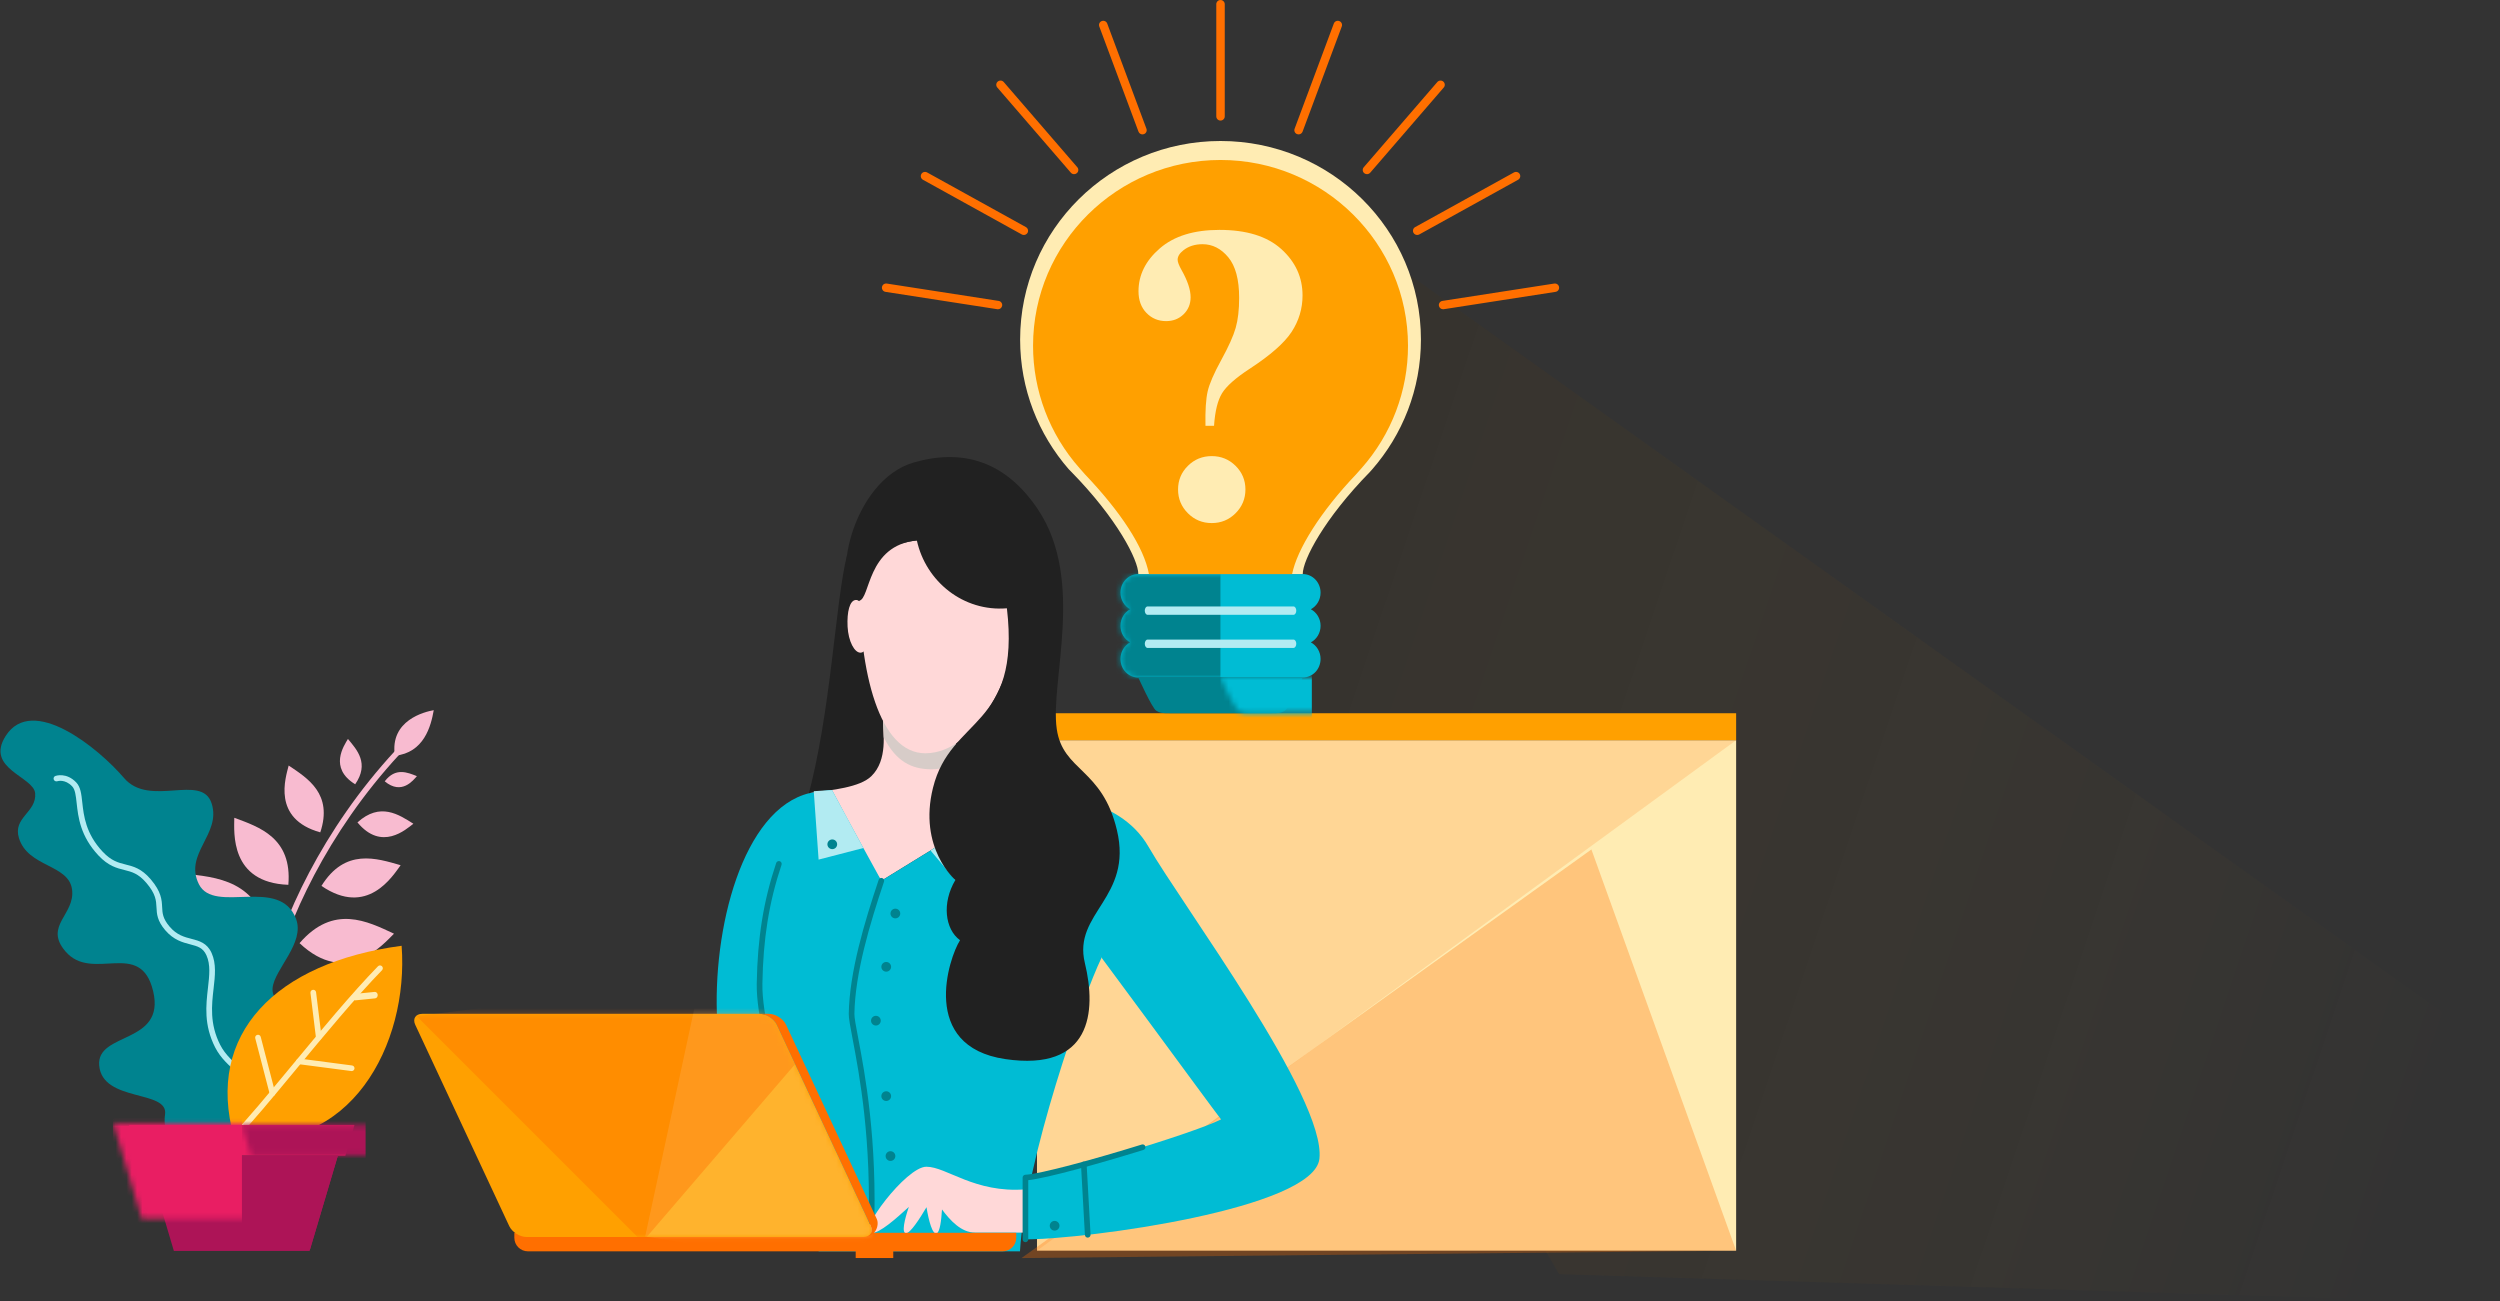 <?xml version="1.0" encoding="UTF-8"?>
<svg width="465px" height="242px" viewBox="0 0 465 242" version="1.1" xmlns="http://www.w3.org/2000/svg" xmlns:xlink="http://www.w3.org/1999/xlink">
    <rect x="0" y="0" width="465" height="242" fill="#333333" stroke="none"/>
    <!-- Generator: Sketch 64 (93537) - https://sketch.com -->
    <title>Foreground</title>
    <desc>Created with Sketch.</desc>
    <defs>
        <linearGradient x1="-32.034%" y1="33.458%" x2="79.87%" y2="60.313%" id="linearGradient-1">
            <stop stop-color="#000000" stop-opacity="0.14" offset="0%"></stop>
            <stop stop-color="#FFA000" stop-opacity="0" offset="100%"></stop>
        </linearGradient>
        <path d="M40.63,13.4 C40.63,12.056 39.891,10.893 38.819,10.32 C39.891,9.747 40.627,8.583 40.627,7.237 C40.627,5.325 39.143,3.775 37.31,3.774 L6.727,3.774 C4.894,3.775 3.408,5.325 3.405,7.236 C3.408,8.582 4.144,9.745 5.217,10.318 C4.144,10.892 3.408,12.055 3.408,13.398 C3.405,14.745 4.144,15.908 5.217,16.481 C4.144,17.053 3.405,18.218 3.408,19.563 C3.405,21.476 4.894,23.026 6.727,23.026 L37.31,23.024 C39.143,23.026 40.627,21.476 40.627,19.561 C40.63,18.22 39.891,17.056 38.819,16.481 C39.891,15.909 40.63,14.746 40.63,13.4 Z" id="path-2"></path>
        <path d="M15.289,19.026 L1.70530257e-13,19.026 C1.70530257e-13,19.026 2.553,24.697 3.317,25.179 C4.087,25.661 4.574,25.662 5.855,25.662 C7.134,25.661 15.293,25.662 15.293,25.662 L24.729,25.662 C26.007,25.661 26.497,25.662 27.262,25.179 C28.03,24.697 30.584,19.024 30.584,19.024 L15.289,19.026 Z" id="path-4"></path>
        <path d="M67.442,2.607 C66.92,1.49 65.475,0.573 64.238,0.573 L1.493,0.573 C0.255,0.573 -0.332,1.49 0.191,2.607 L17.672,40.044 C18.193,41.164 19.637,42.078 20.878,42.078 L83.621,42.078 C84.861,42.078 85.447,41.164 84.924,40.044 L67.442,2.607 Z" id="path-6"></path>
        <polygon id="path-8" points="41.951 5.243 -2.84217094e-14 5.243 1.693 10.949 40.255 10.949"></polygon>
        <polygon id="path-10" points="35.846 0.949 0.074 0.949 5.342 18.677 30.577 18.677"></polygon>
    </defs>
    <g id="Landing" stroke="none" stroke-width="1" fill="none" fill-rule="evenodd">
        <g transform="translate(-742, -222)" id="Banner">
            <g transform="translate(-66, -393)">
                <g id="Artwork" transform="translate(788, 538)">
                    <g id="Foreground" transform="translate(20, 77)">
                        <g id="Group" transform="translate(164, 0)">
                            <polygon id="Rectangle" fill="url(#linearGradient-1)" points="63 26 369 244.5 126 237 61 124.407"></polygon>
                            <rect id="Rectangle_53" fill="#FFECB3" x="28.881" y="137.679" width="130.04" height="94.944"></rect>
                            <polygon id="Rectangle_53" fill-opacity="0.17" fill="#FF6F00" points="28.881 137.679 158.921 137.679 28.881 232.622"></polygon>
                            <polygon id="Rectangle_53" fill-opacity="0.31" fill="#FF6F00" transform="translate(92.46, 196) scale(1, -1) translate(-92.46, -196) " points="26 158 158.921 159.378 132 234"></polygon>
                            <rect id="Rectangle_55" fill="#FFA000" x="28.881" y="132.663" width="130.04" height="5.015"></rect>
                            <g id="Group-7" transform="translate(41, 103)">
                                <mask id="mask-3" fill="white">
                                    <use xlink:href="#path-2"></use>
                                </mask>
                                <use id="Path_106" fill="#00BCD4" fill-rule="nonzero" xlink:href="#path-2"></use>
                                <rect id="Rectangle" fill="#00838F" mask="url(#mask-3)" x="0" y="0" width="22" height="29"></rect>
                            </g>
                            <g id="Group-8" transform="translate(47.727, 107)">
                                <mask id="mask-5" fill="white">
                                    <use xlink:href="#path-4"></use>
                                </mask>
                                <use id="Path_107" fill="#00838F" fill-rule="nonzero" xlink:href="#path-4"></use>
                                <rect id="Rectangle" fill="#00BCD4" mask="url(#mask-5)" x="15.273" y="0" width="17" height="28"></rect>
                            </g>
                            <path d="M76.582,114.358 L49.455,114.358 C49.165,114.358 48.927,114.01 48.927,113.578 C48.927,113.146 49.165,112.798 49.455,112.798 L76.582,112.798 C76.872,112.798 77.108,113.146 77.108,113.578 C77.108,114.01 76.872,114.358 76.582,114.358 Z" id="Path_108" fill="#B2EBF2" fill-rule="nonzero"></path>
                            <path d="M49.456,120.521 C49.165,120.521 48.931,120.171 48.931,119.742 C48.931,119.311 49.165,118.961 49.456,118.961 L76.582,118.961 C76.872,118.961 77.108,119.308 77.108,119.739 C77.108,120.171 76.872,120.518 76.582,120.518 L49.456,120.521 Z" id="Path_109" fill="#B2EBF2" fill-rule="nonzero"></path>
                            <path d="M100.294,63.162 C100.294,42.764 83.606,26.228 63.019,26.225 C42.434,26.225 25.744,42.764 25.744,63.161 C25.744,72.371 29.147,80.793 34.771,87.26 C34.839,87.341 35.158,87.65 35.241,87.737 C43.75,96.413 47.727,104.135 47.727,106.774 L63.016,106.775 L78.31,106.774 C78.31,104.141 82.308,96.456 90.789,87.797 C90.889,87.697 91.158,87.389 91.202,87.334 C96.866,80.856 100.294,72.408 100.294,63.162 Z" id="Path_110" fill="#FFECB3" fill-rule="nonzero"></path>
                            <g id="Group-6" transform="translate(28.148, 29)" fill="#FFA000" fill-rule="nonzero">
                                <path d="M21.555,77.775 C20.638,72.798 16.304,66.204 9.645,59.213 L8.64,58.072 C3.067,51.775 0,43.69 0,35.31 C0.001,16.257 15.644,0.756 34.871,0.757 C54.1,0.756 69.74,16.258 69.74,35.312 C69.743,43.692 66.674,51.777 61.105,58.075 L60.093,59.218 C53.434,66.206 49.102,73.196 48.185,77.777 L21.555,77.775 Z" id="Path_111"></path>
                            </g>
                            <path d="M61.812,79.204 L60.217,79.204 C60.163,76.35 60.3,74.217 60.623,72.802 C60.947,71.389 61.791,69.441 63.153,66.96 C64.515,64.479 65.411,62.486 65.838,60.981 C66.266,59.479 66.482,57.62 66.482,55.408 C66.482,51.991 65.806,49.469 64.457,47.85 C63.108,46.23 61.512,45.421 59.669,45.421 C58.271,45.421 57.086,45.794 56.131,46.54 C55.402,47.105 55.038,47.695 55.038,48.313 C55.038,48.725 55.286,49.368 55.777,50.241 C56.895,52.222 57.453,53.906 57.453,55.293 C57.453,56.555 57.017,57.608 56.149,58.456 C55.279,59.304 54.195,59.728 52.898,59.728 C51.445,59.728 50.227,59.221 49.241,58.206 C48.255,57.189 47.761,55.846 47.761,54.174 C47.761,51.142 49.086,48.481 51.732,46.193 C54.376,43.903 58.077,42.76 62.821,42.76 C67.857,42.76 71.689,43.949 74.323,46.326 C76.954,48.704 78.272,51.579 78.272,54.947 C78.272,57.389 77.598,59.645 76.251,61.716 C74.898,63.785 72.293,66.079 68.428,68.599 C65.833,70.296 64.126,71.807 63.308,73.131 C62.494,74.456 61.99,76.479 61.812,79.204 Z" id="Path_114" fill="#FFECB3" fill-rule="nonzero"></path>
                            <path d="M61.383,84.835 C63.121,84.835 64.599,85.44 65.82,86.648 C67.04,87.856 67.65,89.322 67.65,91.045 C67.65,92.767 67.04,94.239 65.82,95.46 C64.599,96.681 63.121,97.291 61.383,97.291 C59.646,97.291 58.166,96.681 56.946,95.46 C55.726,94.239 55.118,92.767 55.118,91.045 C55.118,89.322 55.726,87.856 56.946,86.648 C58.166,85.44 59.646,84.835 61.383,84.835 Z" id="Path_115" fill="#FFECB3" fill-rule="nonzero"></path>
                            <path d="M63.016,22.426 C62.582,22.426 62.228,22.076 62.228,21.644 L62.228,0.785 C62.228,0.353 62.582,0.003 63.016,0.003 C63.453,0.003 63.805,0.353 63.805,0.785 L63.805,21.644 C63.805,22.076 63.453,22.426 63.016,22.426 Z" id="Path_116" fill="#FF6F00" fill-rule="nonzero"></path>
                            <path d="M77.536,24.998 C77.448,24.998 77.352,24.982 77.263,24.949 C76.855,24.8 76.644,24.349 76.797,23.945 L84.091,4.379 C84.241,3.974 84.697,3.767 85.103,3.917 C85.514,4.065 85.722,4.515 85.572,4.922 L78.279,24.488 C78.16,24.802 77.857,24.998 77.536,24.998 Z" id="Path_117" fill="#FF6F00" fill-rule="nonzero"></path>
                            <path d="M90.255,32.396 C90.077,32.396 89.893,32.336 89.744,32.209 C89.414,31.928 89.375,31.434 89.658,31.106 L103.341,15.258 C103.623,14.93 104.122,14.891 104.453,15.173 C104.786,15.452 104.824,15.947 104.541,16.274 L90.858,32.123 C90.698,32.303 90.479,32.396 90.255,32.396 Z" id="Path_118" fill="#FF6F00" fill-rule="nonzero"></path>
                            <path d="M99.603,43.705 C99.327,43.705 99.055,43.561 98.911,43.305 C98.7,42.928 98.837,42.452 99.216,42.241 L117.596,32.072 C117.975,31.864 118.456,31.998 118.669,32.374 C118.882,32.752 118.745,33.227 118.364,33.437 L99.987,43.606 C99.863,43.674 99.732,43.705 99.603,43.705 Z" id="Path_119" fill="#FF6F00" fill-rule="nonzero"></path>
                            <path d="M104.412,57.522 C104.031,57.522 103.693,57.247 103.634,56.862 C103.566,56.435 103.86,56.035 104.292,55.968 L125.084,52.742 C125.518,52.676 125.922,52.966 125.987,53.393 C126.055,53.82 125.76,54.22 125.33,54.286 L104.535,57.513 C104.494,57.519 104.452,57.522 104.412,57.522 Z" id="Path_120" fill="#FF6F00" fill-rule="nonzero"></path>
                            <path d="M48.499,24.998 C48.178,24.998 47.877,24.802 47.758,24.488 L40.464,4.922 C40.314,4.515 40.522,4.065 40.932,3.917 C41.337,3.767 41.794,3.974 41.944,4.379 L49.237,23.945 C49.391,24.349 49.18,24.8 48.773,24.949 C48.681,24.982 48.589,24.998 48.499,24.998 Z" id="Path_121" fill="#FF6F00" fill-rule="nonzero"></path>
                            <path d="M35.778,32.396 C35.557,32.396 35.337,32.303 35.179,32.123 L21.495,16.274 C21.21,15.947 21.251,15.452 21.581,15.173 C21.913,14.892 22.41,14.93 22.693,15.258 L36.378,31.106 C36.662,31.434 36.621,31.928 36.291,32.209 C36.144,32.336 35.959,32.396 35.778,32.396 Z" id="Path_122" fill="#FF6F00" fill-rule="nonzero"></path>
                            <path d="M26.433,43.705 C26.302,43.705 26.169,43.674 26.049,43.606 L7.67,33.437 C7.291,33.227 7.153,32.752 7.367,32.374 C7.579,31.998 8.062,31.864 8.44,32.072 L26.819,42.241 C27.198,42.452 27.335,42.928 27.123,43.305 C26.977,43.561 26.71,43.705 26.433,43.705 Z" id="Path_123" fill="#FF6F00" fill-rule="nonzero"></path>
                            <path d="M21.623,57.522 C21.585,57.522 21.541,57.519 21.5,57.513 L0.704,54.286 C0.275,54.22 -0.019,53.82 0.046,53.393 C0.115,52.966 0.517,52.674 0.949,52.742 L21.745,55.968 C22.175,56.035 22.471,56.435 22.402,56.862 C22.341,57.247 22.004,57.522 21.623,57.522 Z" id="Path_124" fill="#FF6F00" fill-rule="nonzero"></path>
                        </g>
                        <g id="Group" transform="translate(77, 85)">
                            <path d="M80.532,18.33 C78.348,27.003 77.605,47.423 73.167,63.631 C79.38,69.43 91.211,61.798 88.253,48.372 C85.295,34.946 87.822,19.705 80.532,18.33 Z" id="Path_56" fill="#212121" fill-rule="nonzero"></path>
                            <path d="M73.619,62.508 C61.141,65.455 55.422,87.823 56.41,105.128 L69.423,105.128 L73.619,62.508 Z" id="Path_57" fill="#00BCD4" fill-rule="nonzero"></path>
                            <path d="M87.246,49.092 L93.535,49.769 L99.822,49.092 C99.822,52.782 103.197,61.132 113.45,62.508 C105.019,67.693 86.931,78.816 86.931,78.816 C86.931,78.816 79.417,68.219 73.619,62.508 C77.797,61.947 82.944,61.452 85.075,59.364 C88.174,56.325 87.246,51.278 87.246,49.092 Z" id="Path_58" fill="#FFD8D8" fill-rule="nonzero"></path>
                            <path d="M87.375,52.155 C87.338,51.101 87.246,49.722 87.246,49.092 L93.535,49.769 L99.822,49.092 C99.822,50.758 100.513,53.375 102.214,55.869 C100.48,57.251 98.506,58.089 96.295,58.089 C92.475,58.089 89.644,56.585 87.375,52.155 Z" id="Path_59" fill="#D7CCC8" fill-rule="nonzero"></path>
                            <path d="M111.865,31.533 C112.233,38.596 105.162,55.11 95.103,55.11 C86.625,55.11 82.781,40.374 82.781,23.022 C82.781,14.192 110.682,8.742 111.865,31.533 Z" id="Path_60" fill="#FFD8D8" fill-rule="nonzero"></path>
                            <path d="M80.649,31.543 C80.515,28.803 81.043,26.65 82.188,26.593 C83.334,26.537 84.78,28.595 84.914,31.336 C85.051,34.074 84.23,36.342 83.087,36.398 C81.94,36.453 80.787,34.282 80.649,31.543 Z" id="Path_61" fill="#FFD8D8" fill-rule="nonzero"></path>
                            <path d="M127.89,93.13 C124.438,100.232 113.732,130.686 112.716,147.748 L75.26,147.748 C75.26,138.152 64.084,109.959 64.281,97.974 C64.478,85.989 66.575,75.868 73.619,62.508 C74.61,62.325 76.243,62.049 77.749,61.943 C80.787,67.689 86.931,78.816 86.931,78.816 L113.45,62.508 L127.89,93.13 Z" id="Path_62" fill="#00BCD4" fill-rule="nonzero"></path>
                            <path d="M85.034,144.895 L85.014,144.895 C84.723,144.884 84.495,144.64 84.509,144.35 C85.164,127.072 82.832,114.805 81.581,108.217 C81.143,105.919 80.855,104.399 80.868,103.564 C80.996,95.836 83.752,86.634 86.433,78.652 C86.526,78.376 86.822,78.228 87.099,78.319 C87.372,78.41 87.522,78.709 87.429,78.981 C84.775,86.889 82.046,95.996 81.919,103.58 C81.909,104.311 82.203,105.867 82.614,108.021 C83.873,114.651 86.219,126.992 85.558,144.392 C85.548,144.673 85.314,144.895 85.034,144.895 Z" id="Path_63" fill="#00838F" fill-rule="nonzero"></path>
                            <polygon id="Path_64" fill="#B2EBF2" fill-rule="nonzero" points="83.586 72.73 75.26 74.886 74.358 62.161 77.749 61.943"></polygon>
                            <path d="M76.897,72.039 C76.897,71.539 77.303,71.135 77.805,71.135 C78.304,71.135 78.709,71.539 78.709,72.039 C78.709,72.537 78.304,72.941 77.805,72.941 C77.303,72.941 76.897,72.537 76.897,72.039 Z" id="Path_65" fill="#00838F" fill-rule="nonzero"></path>
                            <polygon id="Path_66" fill="#B2EBF2" fill-rule="nonzero" points="96.083 73.189 101.595 79.766 118.138 62.508 113.45 62.508"></polygon>
                            <path d="M101.928,76.5 C102.219,76.094 102.125,75.531 101.717,75.24 C101.312,74.948 100.745,75.043 100.456,75.45 C100.163,75.855 100.258,76.418 100.665,76.71 C101.07,77.001 101.638,76.906 101.928,76.5 Z" id="Path_67" fill="#FFAF6D" fill-rule="nonzero"></path>
                            <path d="M88.629,84.914 C88.629,84.414 89.037,84.01 89.536,84.01 C90.035,84.01 90.444,84.414 90.444,84.914 C90.444,85.412 90.035,85.816 89.536,85.816 C89.037,85.816 88.629,85.412 88.629,84.914 Z" id="Path_68" fill="#00838F" fill-rule="nonzero"></path>
                            <path d="M86.931,94.83 C86.931,94.329 87.336,93.926 87.837,93.926 C88.336,93.926 88.744,94.329 88.744,94.83 C88.744,95.327 88.336,95.731 87.837,95.731 C87.336,95.731 86.931,95.327 86.931,94.83 Z" id="Path_69" fill="#00838F" fill-rule="nonzero"></path>
                            <path d="M85.011,104.846 C85.011,104.348 85.415,103.941 85.919,103.941 C86.418,103.941 86.822,104.348 86.822,104.846 C86.822,105.343 86.418,105.749 85.919,105.749 C85.415,105.749 85.011,105.343 85.011,104.846 Z" id="Path_70" fill="#00838F" fill-rule="nonzero"></path>
                            <path d="M86.931,118.879 C86.931,118.381 87.336,117.977 87.837,117.977 C88.336,117.977 88.744,118.381 88.744,118.879 C88.744,119.379 88.336,119.783 87.837,119.783 C87.336,119.783 86.931,119.379 86.931,118.879 Z" id="Path_71" fill="#00838F" fill-rule="nonzero"></path>
                            <path d="M87.725,130.029 C87.725,129.53 88.13,129.124 88.629,129.124 C89.13,129.124 89.536,129.53 89.536,130.029 C89.536,130.529 89.13,130.933 88.629,130.933 C88.13,130.933 87.725,130.529 87.725,130.029 Z" id="Path_72" fill="#00838F" fill-rule="nonzero"></path>
                            <path d="M113.732,136.222 C104.228,136.949 99.076,132.012 95.301,132.012 C91.528,132.012 82.314,144.372 85.033,144.372 C86.669,144.372 89.647,141.665 92.044,139.489 C91.252,141.795 90.65,144.372 91.528,144.372 C92.32,144.372 94.034,141.743 95.328,139.54 C95.73,142.026 96.462,144.809 97.266,144.372 C97.815,144.076 98.081,142.055 98.211,139.962 C99.755,142.039 101.815,144.259 104.354,144.259 L113.732,144.259 L113.732,136.222 Z" id="Path_73" fill="#FFD8D8" fill-rule="nonzero"></path>
                            <path d="M113.814,62.527 C117.112,62.705 130.953,62.646 136.613,72.479 C142.903,83.398 169.675,119.206 168.41,130.539 C167.374,139.823 125.111,145.522 113.732,145.522 L113.732,134.026 C118.425,133.829 144.833,125.884 150.117,123.209 C148.342,120.951 125.079,89.096 121.678,84.914 C118.275,80.73 110.631,62.354 113.814,62.527 Z" id="Path_74" fill="#00BCD4" fill-rule="nonzero"></path>
                            <path d="M113.732,146.045 C113.439,146.045 113.207,145.81 113.207,145.522 L113.207,134.026 C113.207,133.746 113.429,133.516 113.711,133.502 C116.424,133.39 126.663,130.589 135.377,127.881 C135.657,127.793 135.949,127.949 136.035,128.224 C136.122,128.498 135.967,128.794 135.691,128.881 C127.614,131.391 117.746,134.134 114.257,134.511 L114.257,145.522 C114.257,145.81 114.021,146.045 113.732,146.045 Z" id="Path_75" fill="#00838F" fill-rule="nonzero"></path>
                            <path d="M125.318,145.2 C125.04,145.2 124.809,144.982 124.793,144.705 L124.063,131.619 C124.046,131.33 124.269,131.081 124.558,131.066 C124.843,131.048 125.099,131.27 125.113,131.561 L125.845,144.646 C125.86,144.935 125.637,145.18 125.347,145.196 L125.318,145.2 Z" id="Path_76" fill="#00838F" fill-rule="nonzero"></path>
                            <path d="M118.254,142.99 C118.254,142.493 118.659,142.087 119.16,142.087 C119.66,142.087 120.066,142.493 120.066,142.99 C120.066,143.488 119.66,143.895 119.16,143.895 C118.659,143.895 118.254,143.488 118.254,142.99 Z" id="Path_77" fill="#00838F" fill-rule="nonzero"></path>
                            <path d="M65.971,110.239 C65.732,110.239 65.515,110.076 65.458,109.834 C64.264,104.643 63.707,100.761 63.754,97.964 C63.894,89.479 65.008,82.553 67.372,75.515 C67.465,75.24 67.764,75.094 68.037,75.182 C68.313,75.274 68.46,75.572 68.368,75.847 C66.043,82.78 64.943,89.606 64.807,97.981 C64.762,100.693 65.311,104.494 66.484,109.6 C66.55,109.88 66.371,110.163 66.088,110.226 C66.05,110.236 66.01,110.239 65.971,110.239 Z" id="Path_78" fill="#00838F" fill-rule="nonzero"></path>
                            <path d="M82.779,26.74 C84.93,26.466 84.161,16.434 93.535,15.524 C95.209,23.186 102.214,28.813 110.283,28.143 C112.897,50.493 99.846,48.223 96.538,61.526 C93.746,72.743 100.694,78.687 100.694,78.687 C98.162,82.96 98.754,87.823 101.564,89.886 C99.492,93.127 93.979,109.631 109.973,111.99 C125.965,114.347 126.999,103.226 124.782,94.11 C122.514,84.787 133.754,82.028 130.746,69.396 C127.995,57.839 120.702,58.495 119.556,50.591 C118.275,41.749 124.898,22.967 116.059,9.754 C110.144,0.912 102.251,-1.649 92.988,1.011 C81.353,4.352 77.237,24.514 82.779,26.74 Z" id="Path_79" fill="#212121" fill-rule="nonzero"></path>
                            <rect id="Rectangle_80" fill="#FF6F00" x="82.16" y="145.079" width="6.986" height="3.913"></rect>
                            <path d="M18.668,144.303 L85.919,144.303 L85.919,145.227 C85.919,146.619 84.785,147.748 83.391,147.748 L21.194,147.748 C19.799,147.748 18.668,146.619 18.668,145.227 L18.668,144.303 Z" id="Path_81" fill="#FF6F00" fill-rule="nonzero"></path>
                            <path d="M85.919,144.303 L112.025,144.303 L112.025,145.227 C112.025,146.619 110.896,147.748 109.499,147.748 L88.444,147.748 C87.048,147.748 85.919,146.619 85.919,145.227 L85.919,144.303 Z" id="Path_82" fill="#FF6F00" fill-rule="nonzero"></path>
                            <g id="Group-5" transform="translate(0.043, 103)">
                                <mask id="mask-7" fill="white">
                                    <use xlink:href="#path-6"></use>
                                </mask>
                                <use id="Path_83" fill="#FFA000" fill-rule="nonzero" xlink:href="#path-6"></use>
                                <polygon id="Rectangle" fill="#FFECB3" opacity="0.502" mask="url(#mask-7)" points="53.957 -9 87.957 -10 87.957 49 42.957 42"></polygon>
                                <polygon id="Rectangle" fill-opacity="0.6" fill="#FF6F00" opacity="0.799" mask="url(#mask-7)" points="0.457 1 87.957 -10 42.457 43"></polygon>
                            </g>
                            <path d="M84.966,143.044 L67.485,105.607 C66.963,104.49 65.518,103.573 64.281,103.573 L66.005,103.573 C67.246,103.573 68.69,104.49 69.21,105.607 L86.076,141.72 C86.597,142.839 85.919,145.078 83.663,145.078 C84.791,145.078 85.49,144.164 84.966,143.044 Z" id="Path_84" fill="#FF6F00" fill-rule="nonzero"></path>
                        </g>
                        <g id="Group" transform="translate(0, 132)">
                            <path d="M73.446,8.568 C78.86,8.025 80.158,3.083 80.676,0.091 C79.035,0.383 72.456,1.949 73.446,8.568 Z" id="Path_85" fill="#F8BBD0" fill-rule="nonzero"></path>
                            <path d="M50.302,50.799 C50.263,50.799 50.224,50.796 50.185,50.786 C49.899,50.72 49.724,50.44 49.79,50.157 C52.313,39.253 59.887,22.333 73.576,7.556 C73.771,7.343 74.106,7.329 74.32,7.526 C74.532,7.722 74.545,8.055 74.35,8.268 C60.802,22.893 53.311,39.617 50.813,50.392 C50.759,50.636 50.543,50.799 50.302,50.799 Z" id="Path_86" fill="#F8BBD0" fill-rule="nonzero"></path>
                            <path d="M50.07,42.432 C48.24,31.651 40.189,31.131 34.059,30.49 C34.874,33.747 36.804,45.315 50.07,42.432 Z" id="Path_87" fill="#F8BBD0" fill-rule="nonzero"></path>
                            <path d="M53.633,32.575 C54.372,23.828 48.214,21.823 43.579,20.108 C43.556,22.801 42.736,32.178 53.633,32.575 Z" id="Path_88" fill="#F8BBD0" fill-rule="nonzero"></path>
                            <path d="M59.572,22.819 C61.959,15.658 57.217,12.752 53.692,10.389 C53.128,12.634 50.547,20.305 59.572,22.819 Z" id="Path_89" fill="#F8BBD0" fill-rule="nonzero"></path>
                            <path d="M66.063,13.877 C68.733,10.015 66.41,7.464 64.715,5.447 C63.987,6.69 61.115,10.824 66.063,13.877 Z" id="Path_90" fill="#F8BBD0" fill-rule="nonzero"></path>
                            <path d="M55.715,43.428 C62.034,36.112 68.357,39.372 73.281,41.665 C71.177,43.755 64.42,51.622 55.715,43.428 Z" id="Path_91" fill="#F8BBD0" fill-rule="nonzero"></path>
                            <path d="M59.791,32.779 C64.186,25.702 70.015,27.633 74.518,28.929 C73.01,30.994 68.313,38.598 59.791,32.779 Z" id="Path_92" fill="#F8BBD0" fill-rule="nonzero"></path>
                            <path d="M66.486,20.968 C70.716,17.149 74.177,19.513 76.887,21.212 C75.505,22.282 70.975,26.391 66.486,20.968 Z" id="Path_93" fill="#F8BBD0" fill-rule="nonzero"></path>
                            <path d="M71.559,13.328 C73.573,10.688 75.806,11.676 77.543,12.362 C76.867,13.12 74.717,15.956 71.559,13.328 Z" id="Path_94" fill="#F8BBD0" fill-rule="nonzero"></path>
                            <path d="M46.615,78.946 C52.739,76.991 58.784,68.186 57.59,62.01 C56.398,55.828 50.408,55.346 50.697,51.82 C50.985,48.296 56.771,43.42 55.063,38.91 C52.022,30.892 39.843,38.143 36.996,32.464 C34.148,26.783 41.193,23.172 39.367,17.448 C37.541,11.727 27.839,18.293 23.073,12.712 C18.307,7.13 6.022,-2.879 1.066,4.871 C-2.85,10.996 6.282,12.431 6.541,15.556 C6.833,19.118 2.337,20.032 3.526,23.888 C5.204,29.335 12.766,28.732 13.4,33.428 C14.037,38.125 8.096,40.181 12.163,44.947 C17.199,50.844 26.16,42.488 28.492,52.389 C30.825,62.295 17.878,59.878 18.452,66.195 C19.077,73.088 31.392,70.632 30.699,75.296 C29.756,81.638 37.114,81.979 46.615,78.946 Z" id="Path_95" fill="#00838F" fill-rule="nonzero"></path>
                            <path d="M48.196,78.815 C47.943,78.815 47.718,78.635 47.677,78.378 C47.577,77.793 47.655,76.994 47.748,76.068 C47.94,74.105 48.182,71.662 46.877,70.132 C46.115,69.24 45.225,68.469 44.28,67.652 C42.699,66.284 41.06,64.868 40.009,62.802 C37.89,58.633 38.31,54.976 38.681,51.751 C38.947,49.431 39.18,47.426 38.398,45.687 C37.76,44.27 36.757,44.01 35.37,43.648 C34.001,43.297 32.301,42.854 30.744,41.033 C29.229,39.258 29.167,37.994 29.106,36.777 C29.042,35.492 28.983,34.281 27.219,32.215 C25.726,30.468 24.514,30.166 23.113,29.814 C21.725,29.469 20.152,29.078 18.324,27.13 C14.93,23.515 14.543,19.969 14.259,17.383 C14.104,15.97 13.982,14.856 13.423,14.264 C12.092,12.856 10.717,13.291 10.661,13.31 C10.385,13.399 10.087,13.257 9.993,12.984 C9.899,12.712 10.04,12.416 10.314,12.322 C10.397,12.293 12.373,11.627 14.19,13.545 C14.991,14.393 15.129,15.661 15.306,17.267 C15.575,19.71 15.94,23.055 19.093,26.415 C20.709,28.134 22.002,28.457 23.368,28.798 C24.815,29.16 26.31,29.531 28.023,31.536 C30.02,33.875 30.093,35.39 30.158,36.723 C30.214,37.863 30.264,38.849 31.547,40.354 C32.887,41.924 34.284,42.287 35.636,42.633 C37.052,43.001 38.514,43.381 39.359,45.26 C40.258,47.261 40.002,49.499 39.728,51.87 C39.375,54.951 38.972,58.441 40.95,62.331 C41.908,64.211 43.465,65.557 44.972,66.864 C45.904,67.668 46.865,68.502 47.679,69.453 C49.275,71.321 48.998,74.127 48.796,76.172 C48.711,77.022 48.641,77.756 48.714,78.204 C48.765,78.49 48.57,78.76 48.283,78.808 C48.253,78.812 48.226,78.815 48.196,78.815 Z" id="Path_96" fill="#B2EBF2" fill-rule="nonzero"></path>
                            <path d="M43.521,79.515 C38.142,60.302 51.312,47.019 74.703,43.913 C76.075,62.217 65.13,83.09 43.521,79.515 Z" id="Path_97" fill="#FFA000" fill-rule="nonzero"></path>
                            <path d="M43.521,80.038 C43.386,80.038 43.255,79.99 43.152,79.89 C42.944,79.688 42.938,79.356 43.144,79.148 C45.802,76.441 49.884,71.509 54.204,66.29 C59.457,59.941 65.413,52.747 70.302,47.729 C70.503,47.519 70.837,47.514 71.044,47.715 C71.255,47.918 71.261,48.251 71.057,48.459 C66.199,53.446 60.259,60.621 55.017,66.955 C50.682,72.195 46.586,77.143 43.898,79.882 C43.792,79.987 43.657,80.038 43.521,80.038 Z" id="Path_98" fill="#FFECB3" fill-rule="nonzero"></path>
                            <path d="M65.413,67.219 L65.345,67.215 L55.545,65.933 C55.257,65.893 55.054,65.631 55.091,65.342 C55.128,65.057 55.397,64.854 55.681,64.891 L65.482,66.176 C65.769,66.213 65.972,66.477 65.935,66.763 C65.901,67.028 65.674,67.219 65.413,67.219 Z" id="Path_99" fill="#FFECB3" fill-rule="nonzero"></path>
                            <path d="M59.287,61.425 C59.023,61.425 58.797,61.23 58.764,60.964 L57.744,52.688 C57.71,52.4 57.914,52.139 58.201,52.104 C58.488,52.061 58.754,52.271 58.789,52.56 L59.809,60.838 C59.846,61.123 59.641,61.385 59.351,61.419 L59.287,61.425 Z" id="Path_100" fill="#FFECB3" fill-rule="nonzero"></path>
                            <path d="M66.098,54.062 C65.83,54.062 65.601,53.828 65.575,53.515 C65.551,53.182 65.763,52.89 66.053,52.859 L69.684,52.495 C69.972,52.467 70.228,52.709 70.255,53.039 C70.278,53.371 70.064,53.664 69.776,53.695 L66.145,54.062 L66.098,54.062 Z" id="Path_101" fill="#FFECB3" fill-rule="nonzero"></path>
                            <path d="M50.677,71.885 C50.442,71.885 50.229,71.728 50.168,71.492 L47.476,61.123 C47.403,60.842 47.571,60.557 47.854,60.484 C48.138,60.407 48.421,60.581 48.495,60.861 L51.188,71.23 C51.261,71.509 51.091,71.796 50.81,71.866 C50.763,71.879 50.722,71.885 50.677,71.885 Z" id="Path_102" fill="#FFECB3" fill-rule="nonzero"></path>
                            <g id="Group-4" transform="translate(23.985, 72)">
                                <mask id="mask-9" fill="white">
                                    <use xlink:href="#path-8"></use>
                                </mask>
                                <use id="Path_104" fill="#E91E63" fill-rule="nonzero" xlink:href="#path-8"></use>
                                <rect id="Rectangle" fill="#AD1457" mask="url(#mask-9)" x="21.015" y="0" width="23" height="14"></rect>
                            </g>
                            <path d="M27.074,82.949 C27.074,82.949 58.269,83.827 58.269,87.734 C58.269,90.206 57.577,100.677 57.577,100.677 L62.846,82.949 L27.074,82.949 Z" id="Path_105" fill="#AD1457" fill-rule="nonzero"></path>
                            <g id="Group-2" transform="translate(27, 82)">
                                <mask id="mask-11" fill="white">
                                    <use xlink:href="#path-10"></use>
                                </mask>
                                <use id="Path_103" fill="#AD1457" fill-rule="nonzero" xlink:href="#path-10"></use>
                                <rect id="Rectangle" fill="#E91E63" mask="url(#mask-11)" x="-6" y="-6" width="24" height="31"></rect>
                            </g>
                        </g>
                    </g>
                </g>
            </g>
        </g>
    </g>
</svg>